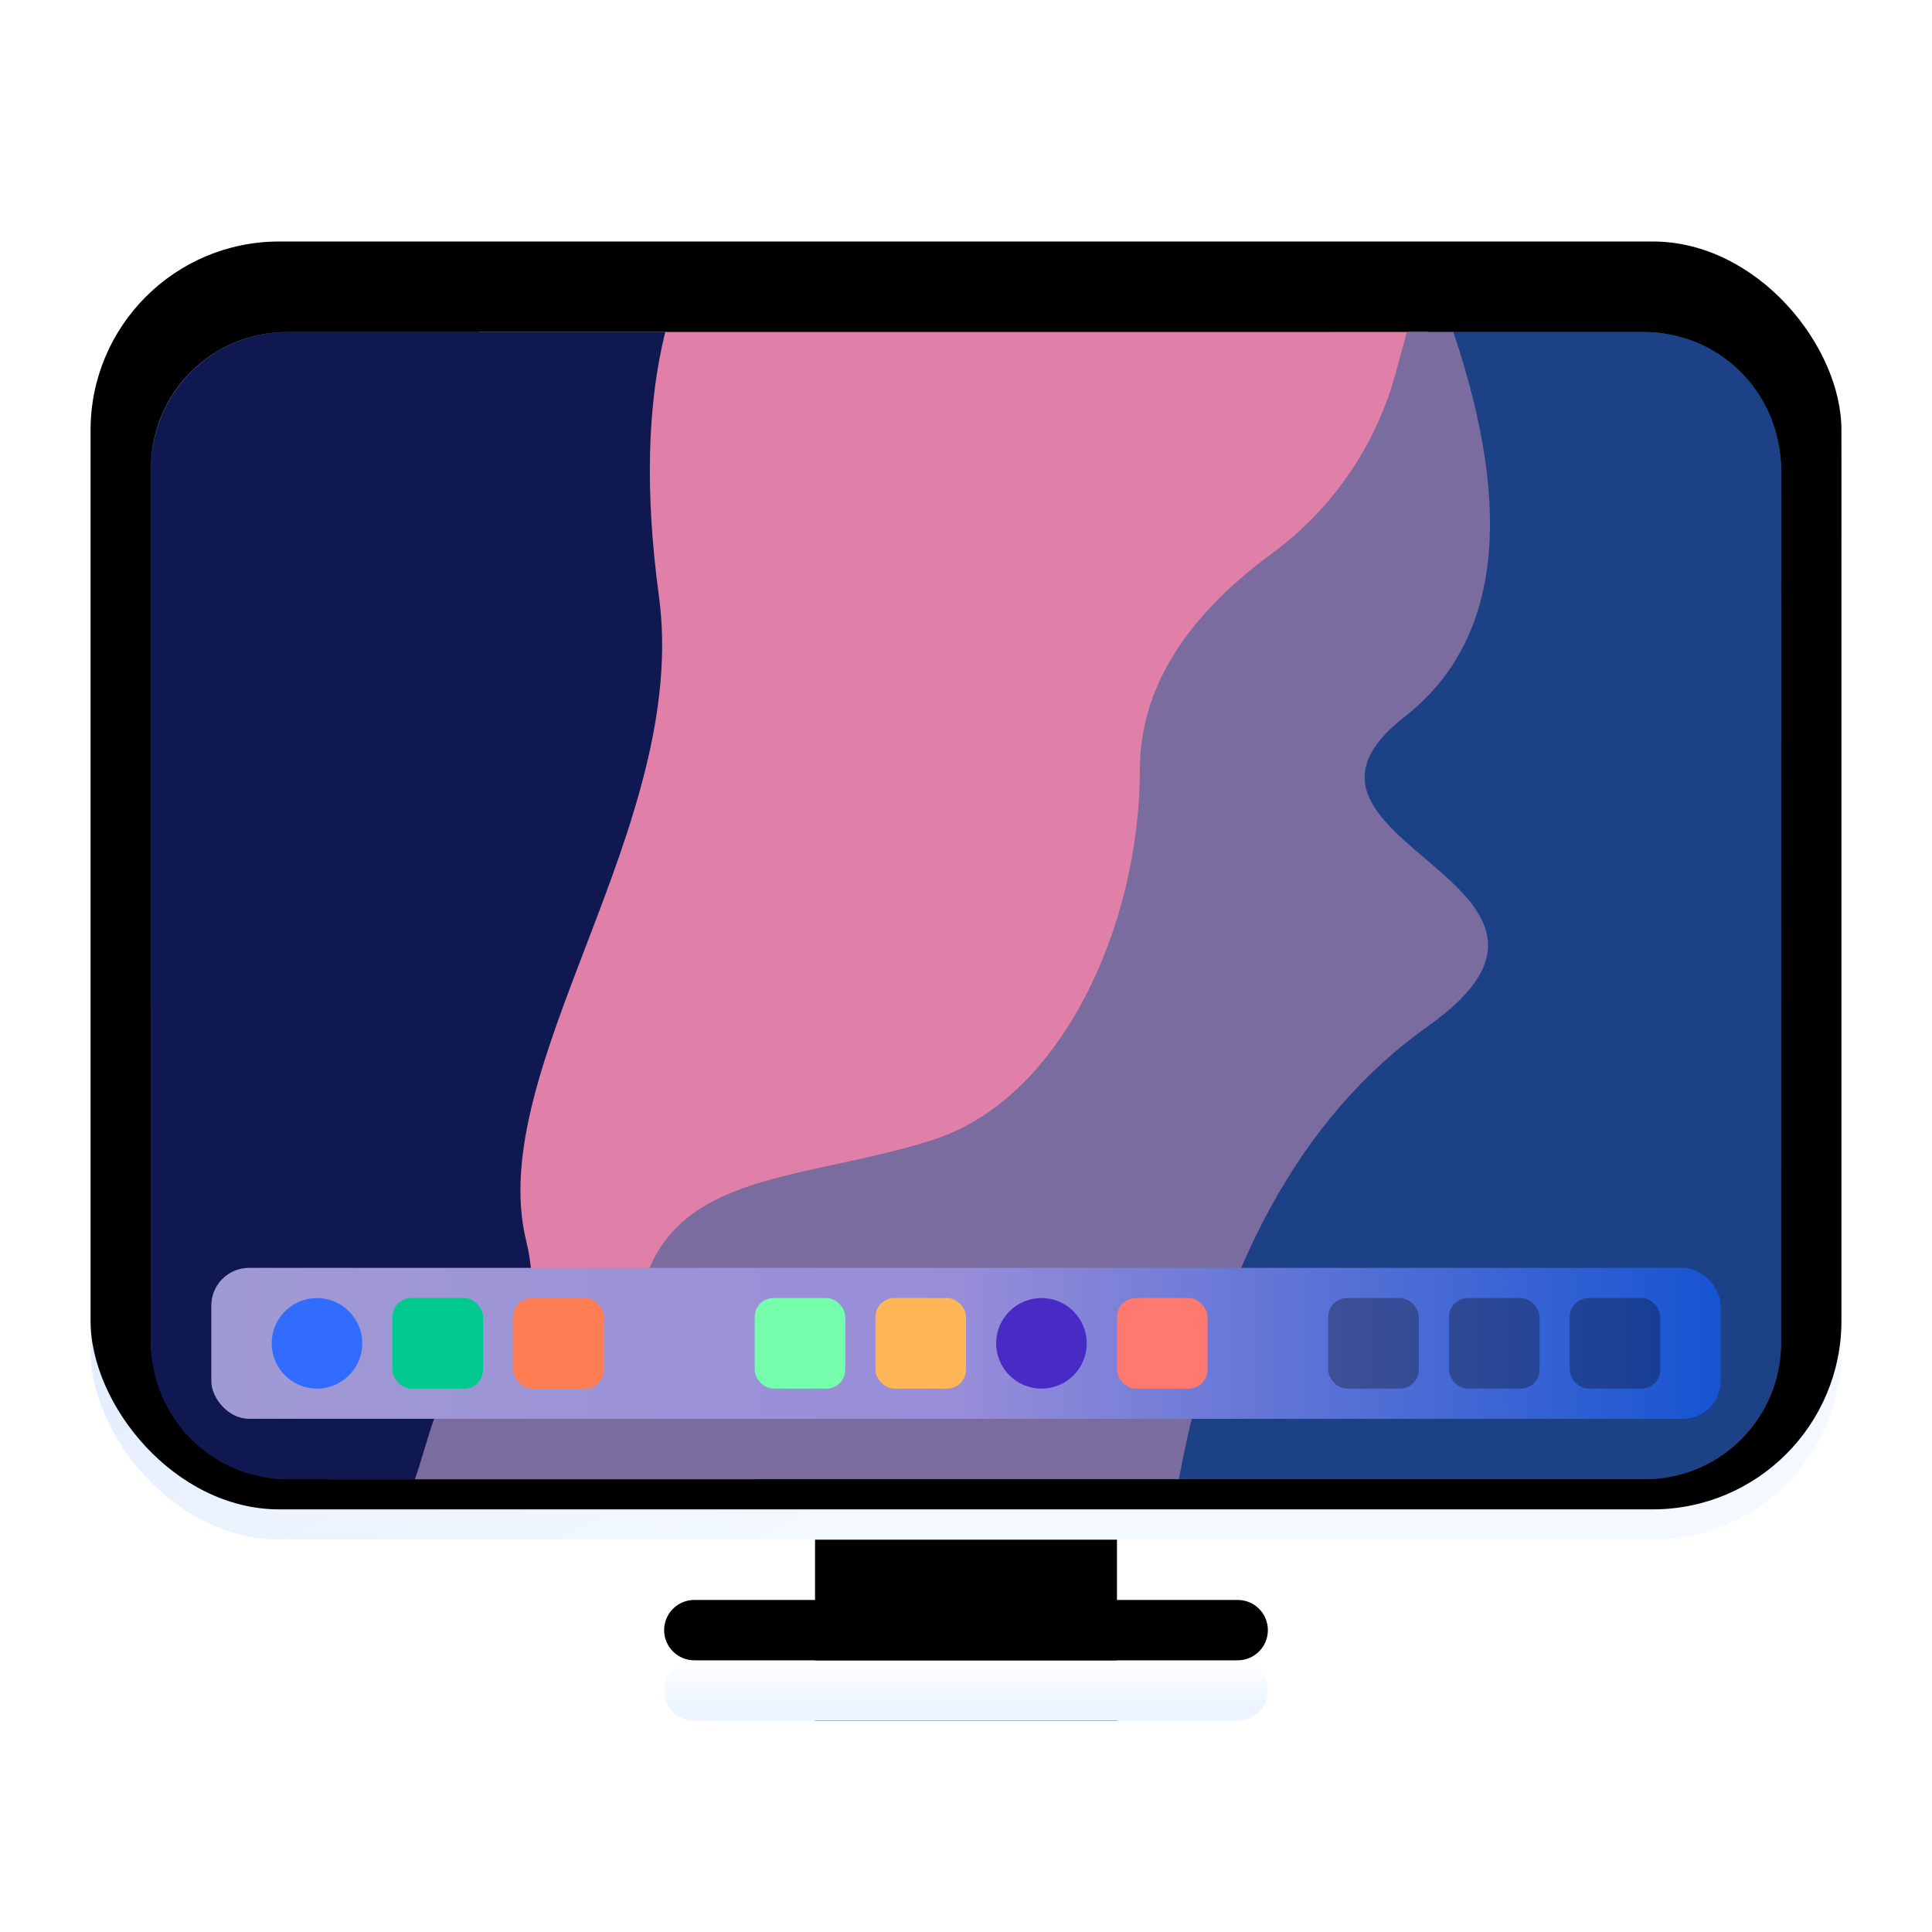 <svg width="64" height="64" version="1.1" viewBox="0 0 64 64" xmlns="http://www.w3.org/2000/svg" xmlns:xlink="http://www.w3.org/1999/xlink">
<defs>
<filter id="computer-a" x="-13.8%" y="-16.7%" width="127.6%" height="133.3%">
<feOffset dy="1" in="SourceAlpha" result="shadowOffsetOuter1"/>
<feGaussianBlur in="shadowOffsetOuter1" result="shadowBlurOuter1" stdDeviation="1.5"/>
<feComposite in="shadowBlurOuter1" in2="SourceAlpha" operator="out" result="shadowBlurOuter1"/>
<feColorMatrix in="shadowBlurOuter1" result="shadowMatrixOuter1" values="0 0 0 0 0   0 0 0 0 0   0 0 0 0 0  0 0 0 0.2 0"/>
<feMerge>
<feMergeNode in="shadowMatrixOuter1"/>
<feMergeNode in="SourceGraphic"/>
</feMerge>
</filter>
<linearGradient id="computer-b" x1="22.463" x2="22.463" y1="61.968" y2="54.222" gradientTransform="scale(1.291 .775)" gradientUnits="userSpaceOnUse">
<stop stop-color="#CFDAFC" offset="0"/>
<stop stop-color="#CDCFD2" offset="1"/>
</linearGradient>
<polygon id="computer-c" points="24 42 34 42 34 48 24 48"/>
<filter id="computer-d" y="-16.7%" height="133.3%">
<feGaussianBlur in="SourceAlpha" result="shadowBlurInner1" stdDeviation=".5"/>
<feOffset dy="1" in="shadowBlurInner1" result="shadowOffsetInner1"/>
<feComposite in="shadowOffsetInner1" in2="SourceAlpha" k2="-1" k3="1" operator="arithmetic" result="shadowInnerInner1"/>
<feColorMatrix in="shadowInnerInner1" values="0 0 0 0 0.306   0 0 0 0 0.316   0 0 0 0 0.534  0 0 0 0.178 0"/>
</filter>
<linearGradient id="computer-e" x1="9.171" x2="9.171" y1="145.46" y2="150.53" gradientTransform="scale(3.162 .316)" gradientUnits="userSpaceOnUse">
<stop stop-color="#FFF" offset="0"/>
<stop stop-color="#EBF4FF" offset="1"/>
</linearGradient>
<path id="computer-f" d="m20 46h18c0.552 0 1 0.448 1 1s-0.448 1-1 1h-18c-0.552 0-1-0.448-1-1s0.448-1 1-1z"/>
<filter id="computer-g" x="-2.5%" y="-25%" width="105%" height="150%">
<feOffset dy="-1" in="SourceAlpha" result="shadowOffsetInner1"/>
<feComposite in="shadowOffsetInner1" in2="SourceAlpha" k2="-1" k3="1" operator="arithmetic" result="shadowInnerInner1"/>
<feColorMatrix in="shadowInnerInner1" values="0 0 0 0 0   0 0 0 0 0   0 0 0 0 0  0 0 0 0.169 0"/>
</filter>
<linearGradient id="computer-h" x1="19.544" x2="37.166" y1="11.737" y2="37.619" gradientTransform="scale(1.175 .851)" gradientUnits="userSpaceOnUse">
<stop stop-color="#D7E4FF" offset="0"/>
<stop stop-color="#F4F9FF" offset="1"/>
</linearGradient>
<rect id="computer-i" width="58" height="42" rx="6.25"/>
<filter id="computer-j" x="-.9%" y="-1.2%" width="101.7%" height="102.4%">
<feOffset dy="-1" in="SourceAlpha" result="shadowOffsetInner1"/>
<feComposite in="shadowOffsetInner1" in2="SourceAlpha" k2="-1" k3="1" operator="arithmetic" result="shadowInnerInner1"/>
<feColorMatrix in="shadowInnerInner1" result="shadowMatrixInner1" values="0 0 0 0 0   0 0 0 0 0   0 0 0 0 0  0 0 0 0.12 0"/>
<feOffset dy="1" in="SourceAlpha" result="shadowOffsetInner2"/>
<feComposite in="shadowOffsetInner2" in2="SourceAlpha" k2="-1" k3="1" operator="arithmetic" result="shadowInnerInner2"/>
<feColorMatrix in="shadowInnerInner2" result="shadowMatrixInner2" values="0 0 0 0 1   0 0 0 0 1   0 0 0 0 1  0 0 0 1 0"/>
<feMerge>
<feMergeNode in="shadowMatrixInner1"/>
<feMergeNode in="shadowMatrixInner2"/>
</feMerge>
</filter>
<linearGradient id="computer-l" x1="21.212" x2="21.212" y1=".256" y2="45.147" gradientTransform="scale(1.192 .839)" gradientUnits="userSpaceOnUse">
<stop stop-color="#4F5D73" offset="0"/>
<stop stop-color="#313A46" offset="1"/>
</linearGradient>
<rect id="computer-k" width="54" height="38" rx="4.5"/>
<linearGradient id="computer-n" x2="15.811" y1="7.906" y2="7.906" gradientTransform="matrix(3.162 0 0 .316 7 41)" gradientUnits="userSpaceOnUse">
<stop stop-color="#A09AD3" offset="0"/>
<stop stop-color="#988DD9" offset=".496"/>
<stop stop-color="#1654D2" offset="1"/>
</linearGradient>
</defs>
<g fill-rule="evenodd">
<use transform="translate(3,8)" width="100%" height="100%" fill="url(#computer-b)" filter="url(#computer-a)" xlink:href="#computer-c"/>
<use transform="translate(3,8)" width="100%" height="100%" fill="#000000" filter="url(#computer-d)" xlink:href="#computer-c"/>
<use transform="translate(3,8)" width="100%" height="100%" fill="url(#computer-e)" filter="url(#computer-a)" xlink:href="#computer-f"/>
<use transform="translate(3,8)" width="100%" height="100%" fill="#000000" filter="url(#computer-g)" xlink:href="#computer-f"/>
<use transform="translate(3,8)" width="100%" height="100%" fill="url(#computer-h)" filter="url(#computer-a)" xlink:href="#computer-i"/>
<use transform="translate(3,8)" width="100%" height="100%" fill="#000000" filter="url(#computer-j)" xlink:href="#computer-i"/>
<use transform="translate(5,10)" width="100%" height="100%" fill="url(#computer-l)" filter="url(#computer-a)" xlink:href="#computer-k"/>
<path d="m44.166 10c-4.141 9.821-5.806 15.368-4.93 16.527 1.419 1.878 0.903 6.635-1.033 9.264-1.936 2.629-8.001 4.382-8.646 6.51-0.645 2.128-16.905 3.63-18.453 5.383-0.111 0.126-0.157 0.214-0.227 0.316h43.602c2.505 0 4.521-2.035 4.521-4.562v-28.875c0-2.527-2.016-4.562-4.521-4.562h-10.312z" fill="#1c4186" filter="url(#computer-a)"/>
<path d="m15.867 10-3.785 4.008c-1.413 19.963-1.796 31.281-1.152 33.992h14.084c3.284-2.139 9.399-11.31 10.824-13.727 1.549-2.627 3.099-6.38 8.393-16.387 1.908-3.607 2.939-6.23 3.111-7.887h-31.475z" fill="#e080a9" filter="url(#computer-a)"/>
<path d="m9.521 10c-2.505 0-4.521 2.035-4.521 4.562v28.875c0 2.527 2.016 4.562 4.521 4.562h5.451c1.672-2.129 3.178-4.984 2.463-7.875-1.421-5.75 5.426-13.75 4.393-21.375-0.466-3.434-0.387-6.343 0.209-8.75h-12.516z" fill="#101852" filter="url(#computer-a)"/>
<path d="m46.604 10-0.371 1.361c-0.653 2.399-2.098 4.505-4.102 5.977-2.913 2.139-4.371 4.527-4.371 7.162 0 5.125-2.577 10.875-6.83 12.25-4.253 1.375-8.635 1-9.666 5-1.031 4-4.125 0.75-5.801 2.375-0.995 0.965-1.263 2.583-1.719 3.875h25.307c1.317-7.01 4.053-12.028 8.246-15 6.702-4.75-6.058-6.125-0.773-10.25 3.128-2.442 3.664-6.695 1.619-12.75h-1.539z" fill="#7a6c9f" filter="url(#computer-a)"/>
<rect x="7" y="41" width="50" height="5" rx="1.25" fill="url(#computer-n)" filter="url(#computer-a)"/>
<rect x="13" y="42" width="3" height="3" rx=".625" fill="#00c98f" filter="url(#computer-a)"/>
<rect x="25" y="42" width="3" height="3" rx=".625" fill="#75ffac" filter="url(#computer-a)"/>
<rect x="17" y="42" width="3" height="3" rx=".625" fill="#ff7d52" filter="url(#computer-a)"/>
<rect x="29" y="42" width="3" height="3" rx=".625" fill="#ffb656" filter="url(#computer-a)"/>
<rect x="37" y="42" width="3" height="3" rx=".625" fill="#ff796e" filter="url(#computer-a)"/>
</g>
<g fill-opacity=".3" fill-rule="evenodd">
<rect x="52" y="42" width="3" height="3" rx=".625" filter="url(#computer-a)"/>
<rect x="48" y="42" width="3" height="3" rx=".625" filter="url(#computer-a)"/>
<rect x="44" y="42" width="3" height="3" rx=".625" filter="url(#computer-a)"/>
</g>
<circle cx="10.5" cy="43.5" r="1.5" fill="#326cff" fill-rule="evenodd" filter="url(#computer-a)"/>
<circle cx="34.5" cy="43.5" r="1.5" fill="#482ac5" fill-rule="evenodd" filter="url(#computer-a)"/>
</svg>
